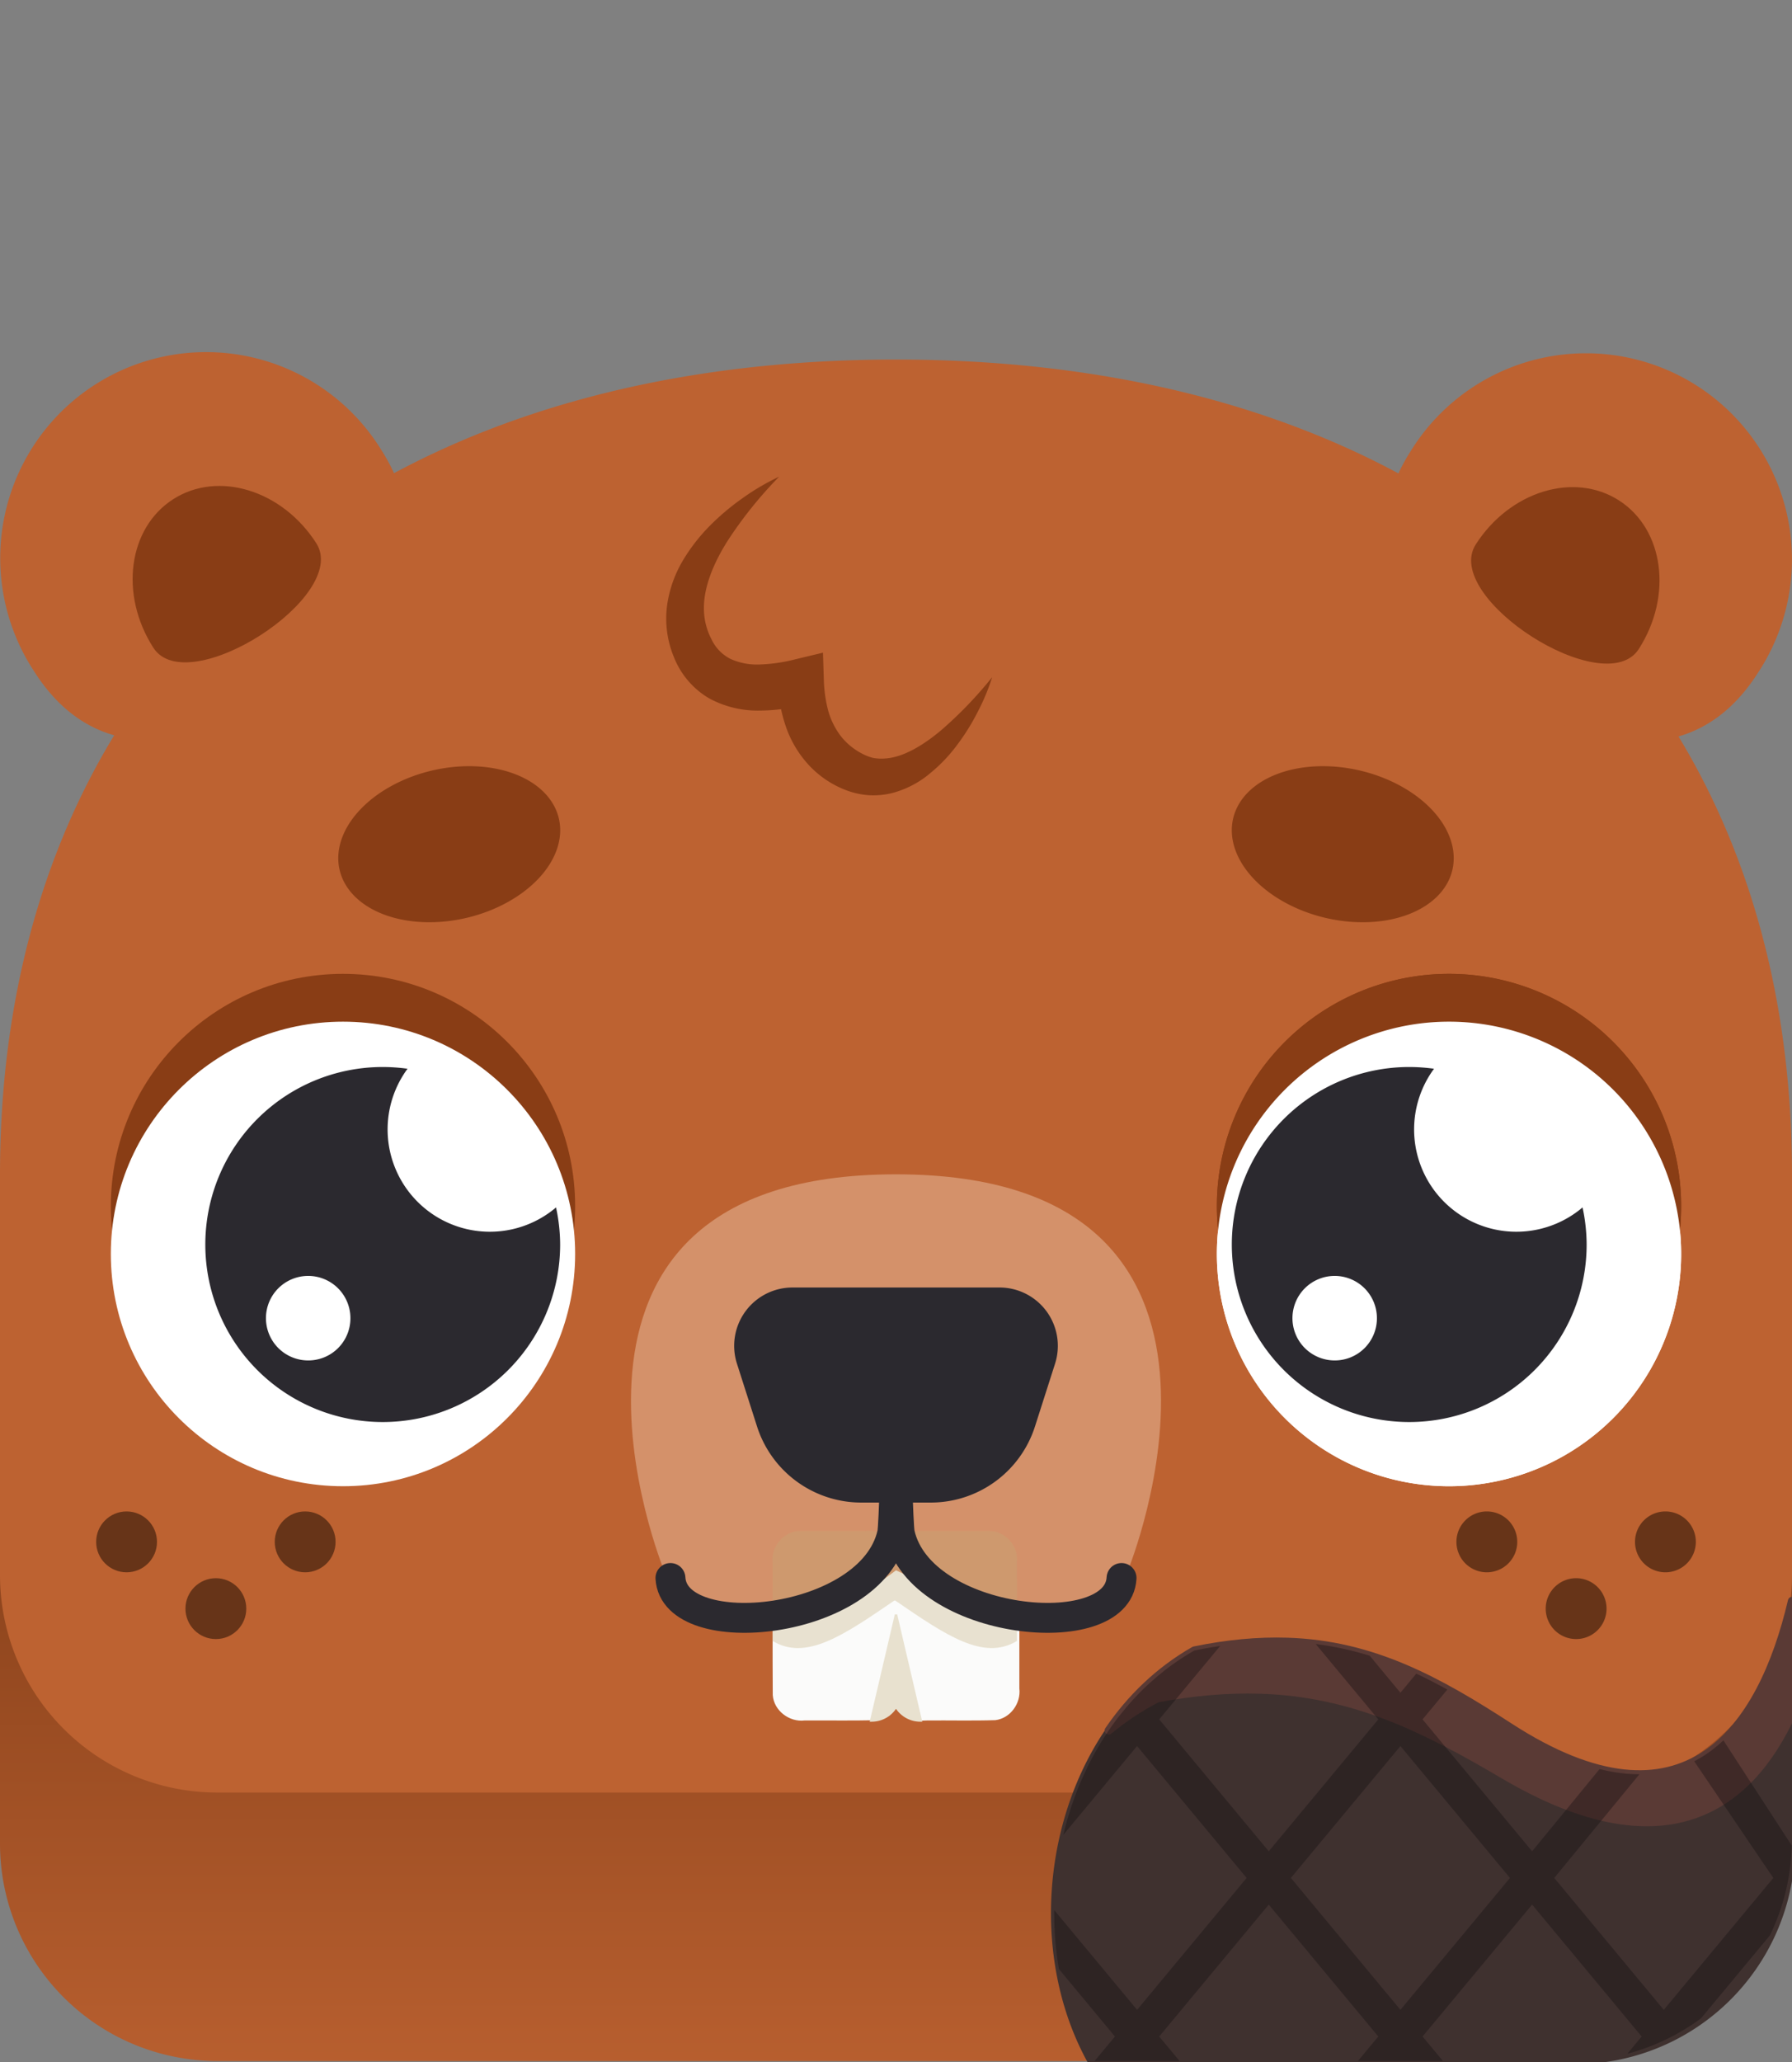 <?xml version="1.0" encoding="UTF-8" standalone="no"?>
<svg
   viewBox="0 0 300 345"
   version="1.1"
   id="svg60941"
   sodipodi:docname="beaver_2.svg"
   xml:space="preserve"
   inkscape:version="1.2 (dc2aedaf03, 2022-05-15)"
   xmlns:inkscape="http://www.inkscape.org/namespaces/inkscape"
   xmlns:sodipodi="http://sodipodi.sourceforge.net/DTD/sodipodi-0.dtd"
   xmlns="http://www.w3.org/2000/svg"
   xmlns:svg="http://www.w3.org/2000/svg"><rect x="0" y="0" width="300" height="345" fill="#808080" stroke="none"/><sodipodi:namedview
     id="namedview60943"
     pagecolor="#505050"
     bordercolor="#ffffff"
     borderopacity="1"
     inkscape:showpageshadow="0"
     inkscape:pageopacity="0"
     inkscape:pagecheckerboard="1"
     inkscape:deskcolor="#505050"
     showgrid="false"
     inkscape:zoom="1.5270345"
     inkscape:cx="109.68973"
     inkscape:cy="185.98139"
     inkscape:window-width="1366"
     inkscape:window-height="705"
     inkscape:window-x="-8"
     inkscape:window-y="-8"
     inkscape:window-maximized="1"
     inkscape:current-layer="g613" /><defs
     id="defs60891"><inkscape:path-effect
       effect="mirror_symmetry"
       start_point="58.399,147.884"
       end_point="58.399,173.204"
       center_point="58.399,160.544"
       id="path-effect1954"
       is_visible="true"
       lpeversion="1.2"
       lpesatellites=""
       mode="vertical"
       discard_orig_path="false"
       fuse_paths="false"
       oposite_fuse="false"
       split_items="true"
       split_open="false"
       link_styles="false" /><inkscape:path-effect
       effect="mirror_symmetry"
       start_point="94.284,174.038"
       end_point="94.284,259.766"
       center_point="94.284,216.902"
       id="path-effect16010"
       is_visible="true"
       lpeversion="1.2"
       lpesatellites=""
       mode="vertical"
       discard_orig_path="false"
       fuse_paths="false"
       oposite_fuse="false"
       split_items="true"
       split_open="false"
       link_styles="false" /><inkscape:path-effect
       effect="mirror_symmetry"
       start_point="56.179,258.884"
       end_point="56.179,280.238"
       center_point="56.179,269.561"
       id="path-effect15340"
       is_visible="true"
       lpeversion="1.2"
       lpesatellites="#g15348"
       mode="vertical"
       discard_orig_path="false"
       fuse_paths="false"
       oposite_fuse="false"
       split_items="true"
       split_open="false"
       link_styles="false" /><inkscape:path-effect
       effect="mirror_symmetry"
       start_point="150,266.199"
       end_point="150,290.44"
       center_point="150,278.32"
       id="path-effect2068"
       is_visible="true"
       lpeversion="1.2"
       lpesatellites="#path2070"
       mode="vertical"
       discard_orig_path="false"
       fuse_paths="false"
       oposite_fuse="false"
       split_items="true"
       split_open="false"
       link_styles="false" /><inkscape:path-effect
       effect="mirror_symmetry"
       start_point="94.284,174.038"
       end_point="94.284,259.766"
       center_point="94.284,216.902"
       id="path-effect1936"
       is_visible="true"
       lpeversion="1.2"
       lpesatellites=""
       mode="vertical"
       discard_orig_path="false"
       fuse_paths="false"
       oposite_fuse="false"
       split_items="true"
       split_open="false"
       link_styles="false" /><linearGradient
       id="A"
       x1="150"
       y1="356.11"
       x2="150"
       y2="161.16"
       gradientUnits="userSpaceOnUse"
       gradientTransform="translate(0,-0.163)"><stop
         offset="0"
         stop-color="#594a42"
         id="stop60886"
         style="stop-color:#bd6231;stop-opacity:1;" /><stop
         offset="0.69"
         stop-color="#281813"
         id="stop60888"
         style="stop-color:#783714;stop-opacity:1;" /></linearGradient><inkscape:path-effect
       effect="mirror_symmetry"
       start_point="144.075,240.582"
       end_point="144.075,257.265"
       center_point="144.075,248.924"
       id="path-effect8586"
       is_visible="true"
       lpeversion="1.2"
       lpesatellites=""
       mode="vertical"
       discard_orig_path="false"
       fuse_paths="false"
       oposite_fuse="false"
       split_items="false"
       split_open="false"
       link_styles="false" /></defs><path
     d="M 263.62,344.837 H 36.38 A 36.38,36.38 0 0 1 0,308.457 v -49.48 h 300 v 49.48 a 36.38,36.38 0 0 1 -36.38,36.38 z"
     fill="url(#A)"
     id="path60893"
     style="fill:url(#A)" /><path
     d="M 150,60.158 C 57.42,60.158 -4.125e-7,113.698 -4.125e-7,196.538 v 67 A 36.38,36.38 0 0 0 36.38,299.918 h 227.24 a 36.38,36.38 0 0 0 36.38,-36.38 v -67 c 0,-82.84 -57.42,-136.38 -150,-136.38 z"
     fill="#58595b"
     id="path395"
     style="fill:#bd6231;fill-opacity:1" /><path
     id="rect2149"
     style="fill:#fbfbfa;fill-opacity:1;stroke:none;stroke-width:0.924;stroke-linecap:round;stop-color:#000000"
     d="m 134.072,256.16 c -2.743,-0.088 -5.041,2.551 -4.727,5.247 0.016,7.403 -0.032,14.808 0.024,22.21 0.189,2.606 2.778,4.55 5.327,4.24 3.957,-0.027 7.918,0.055 11.872,-0.043 1.528,0.147 2.876,-1.866 3.593,-2.031 1.068,1.718 3.16,2.228 5.056,2.074 3.81,-0.034 7.626,0.069 11.431,-0.054 2.505,-0.313 4.297,-2.832 4.005,-5.295 -0.016,-7.368 0.032,-14.739 -0.024,-22.106 -0.189,-2.606 -2.778,-4.552 -5.327,-4.242 -3.957,0.027 -7.918,-0.055 -11.872,0.043 -1.528,-0.147 -2.876,1.866 -3.593,2.031 -1.068,-1.718 -3.16,-2.228 -5.056,-2.074 -3.57,0 -7.14,0 -10.71,0 z" /><path
     d="m 188.838,262.736 c -12.327,18.975 -25.698,5.951 -38.838,0 -13.308,10.09 -26.387,13.811 -38.838,0 0,0 -27.142,-66.257 38.838,-66.257 65.98,0 38.838,66.247 38.838,66.247 v 0.005 z"
     id="path8805"
     style="fill:#d4916a;fill-opacity:1;stroke-width:0.885"
     sodipodi:nodetypes="cccsccc" /><path
     id="path7158"
     style="fill:#c1ac77;fill-opacity:0.321;stroke-width:0.259;stroke-linecap:round;stop-color:#000000"
     class="UnoptimicedTransforms"
     d="m 145.492,262.135 c -0.238,-0.002 -0.475,0.006 -0.709,0.025 h -10.711 c -2.743,-0.088 -5.041,2.552 -4.727,5.248 0.01,4.38 -0.003,8.76 -0.004,13.141 5.573,3.382 11.834,-0.911 20.266,-6.676 0.062,-0.043 0.127,-0.07 0.191,-0.104 0.064,0.034 0.129,0.061 0.191,0.104 8.432,5.765 14.692,10.058 20.266,6.676 -0.001,-4.38 -0.014,-8.761 -0.004,-13.141 0.315,-2.696 -1.983,-5.336 -4.727,-5.248 h -10.711 c -1.875,-0.152 -3.937,0.347 -5.016,2.018 -0.944,-1.462 -2.641,-2.027 -4.307,-2.043 z"
     transform="translate(0,-6)" /><path
     d="m 150,255.281 c 0,1.494 -0.352,16.009 -0.64,17.299 -3.448,15.431 -36.51,18.654 -37.119,7.442"
     stroke="#414042"
     stroke-width="5.006"
     id="path62641"
     style="fill:none;stroke:#2b292f;stroke-linecap:round;stroke-miterlimit:10;stroke-opacity:1"
     sodipodi:nodetypes="csc"
     class="UnoptimicedTransforms"
     transform="translate(0,-16)"
     inkscape:original-d="m 150,255.28082 c 0,1.49402 -0.35194,16.00872 -0.64018,17.29863 -3.44823,15.43149 -36.51003,18.6542 -37.11939,7.44154"
     inkscape:path-effect="#path-effect2068" /><circle
     cx="57.42"
     cy="201.802"
     r="38.864"
     id="circle70730"
     style="fill:#893d15;fill-opacity:1;stroke-width:1.066" /><circle
     cx="57.42"
     cy="209.802"
     r="38.864"
     id="circle64330"
     style="fill:#ffffff;fill-opacity:1;stroke-width:1.066" /><path
     transform="matrix(-0.948,0,0,0.948,291.663,0.747)"
     id="path1890"
     d="m 208.744,218.859 a 31.33,31.33 0 1 0 31.33,-31.33 32.579,32.579 0 0 0 -4.38,0.307 18.058,18.058 0 0 1 -26.227,24.475 31.484,31.484 0 0 0 -0.723,6.549 z m 37.036,12.999 a 7.458,7.458 0 1 1 7.447,7.458 7.436,7.436 0 0 1 -7.447,-7.458 z"
     style="fill:#2b292f;fill-opacity:1;stroke-width:1.095"
     class="UnoptimicedTransforms" /><path
     class="UnoptimicedTransforms"
     id="path2070"
     d="m 150,255.281 c 0,1.494 -0.352,16.009 -0.64,17.299 -3.448,15.431 -36.51,18.654 -37.119,7.442"
     style="fill:none;stroke:#2b292f;stroke-linecap:round;stroke-miterlimit:10;stroke-opacity:1"
     stroke="#414042"
     stroke-width="5.006"
     transform="matrix(-1,0,0,1,300,-16)" /><path
     id="rect3636"
     style="fill:#e8e1cf;fill-opacity:1;stroke:#e8e1cf;stroke-width:0.412;stroke-linecap:round;stroke-dasharray:none;stroke-opacity:1;stop-color:#000000"
     d="m 150,270.152 -4.141,17.705 h 0.068 c 1.742,0 3.253,-0.935 4.072,-2.33 0.82,1.395 2.331,2.33 4.072,2.33 h 0.068 z" /><path
     id="rect7197"
     style="fill:#2b292f;fill-opacity:1;stroke-width:0.285;stroke-linecap:round;stop-color:#000000"
     d="m 132.671,215.417 h 34.659 a 9.763,9.763 0 0 1 9.299,12.739 l -3.361,10.504 a 18.323,18.323 0 0 1 -17.452,12.739 H 144.185 a 18.323,18.323 0 0 1 -17.452,-12.739 l -3.361,-10.504 a 9.763,9.763 0 0 1 9.299,-12.739 z"
     sodipodi:nodetypes="ccccc" /><path
     d="m 294.253,112.644 c -10.272,16.032 -26.922,13.406 -42.961,3.129 C 235.254,105.496 225.932,91.45 236.19,75.44 a 34.484,34.484 0 1 1 58.063,37.204 z"
     fill="#2f2c38"
     id="path7880"
     style="fill:#bd6231;fill-opacity:1;stroke-width:0.86" /><path
     d="m 274.356,108.581 c -5.7,8.896 -32.997,-8.594 -27.297,-17.49 5.7,-8.896 16.438,-12.194 23.972,-7.366 7.534,4.828 9.03,15.953 3.325,24.857 z"
     fill="#15141a"
     id="path7884"
     style="fill:#893d15;fill-opacity:1;stroke-width:0.86" /><g
     transform="matrix(-0.724,0.464,0.464,0.724,4.095,-280.591)"
     class="UnoptimicedTransforms"
     id="g8751"><path
       id="path8747"
       d="m 244.961,385.859 c 0,22.13 -17.94,30 -40.08,30 -22.14,0 -40.07,-7.9 -40.07,-30 a 40.08,40.08 0 1 1 80.15,0 z"
       style="fill:#bd6231;fill-opacity:1"
       fill="#2f2c38" /><path
       id="path8749"
       d="m 222.941,394.359 c 0,12.28 -37.68,12.28 -37.68,0 0,-12.28 8.44,-22.24 18.84,-22.24 10.4,0 18.84,9.95 18.84,22.24 z"
       style="fill:#893d15;fill-opacity:1"
       fill="#15141a" /></g><path
     d="m 130.43,79.762 a 69.211,69.211 0 0 0 -8.59,10.682 c -2.354,3.713 -4.057,7.758 -3.997,11.464 a 11.136,11.136 0 0 0 1.294,5.103 7.013,7.013 0 0 0 3.178,3.245 10.761,10.761 0 0 0 4.905,0.919 27.367,27.367 0 0 0 5.916,-0.862 l 4.638,-1.112 0.15,4.668 a 22.615,22.615 0 0 0 0.725,5.041 12.746,12.746 0 0 0 2.048,4.17 10.905,10.905 0 0 0 3.469,2.933 8.567,8.567 0 0 0 1.976,0.791 7.773,7.773 0 0 0 2.16,0.093 c 3.063,-0.234 6.442,-2.325 9.396,-4.836 a 68.02,68.02 0 0 0 8.402,-8.762 35.096,35.096 0 0 1 -2.414,5.791 36.386,36.386 0 0 1 -3.36,5.424 26.463,26.463 0 0 1 -4.554,4.816 16.341,16.341 0 0 1 -6.431,3.363 13.231,13.231 0 0 1 -3.954,0.353 13.463,13.463 0 0 1 -3.894,-0.894 16.539,16.539 0 0 1 -6.284,-4.358 18.215,18.215 0 0 1 -3.754,-6.551 25.481,25.481 0 0 1 -0.881,-3.524 32.45,32.45 0 0 1 -0.355,-3.503 l 4.79,3.581 a 29.77,29.77 0 0 1 -7.801,1.092 17.057,17.057 0 0 1 -8.502,-2.051 13.948,13.948 0 0 1 -5.916,-6.966 16.859,16.859 0 0 1 -1.143,-8.356 20.211,20.211 0 0 1 2.587,-7.587 30.344,30.344 0 0 1 4.575,-5.936 40.444,40.444 0 0 1 5.522,-4.654 38.591,38.591 0 0 1 6.101,-3.579 z"
     fill="#aa7750"
     id="path8775"
     style="stroke-width:1.103;fill:#893d15;fill-opacity:1" /><g
     id="g15338"
     transform="matrix(1,0,0,-1,0,533.122)"
     inkscape:path-effect="#path-effect15340"
     class="UnoptimicedTransforms"><circle
       style="fill:#673418;fill-opacity:1;fill-rule:evenodd;stroke-width:0.705"
       id="path14465"
       cx="36.139"
       cy="263.976"
       r="5.092"
       d="m 41.231,263.976 a 5.092,5.092 0 0 1 -5.092,5.092 5.092,5.092 0 0 1 -5.092,-5.092 5.092,5.092 0 0 1 5.092,-5.092 5.092,5.092 0 0 1 5.092,5.092 z" /><circle
       style="fill:#673418;fill-opacity:1;fill-rule:evenodd;stroke-width:0.705"
       id="circle14605"
       cx="51.087"
       cy="275.146"
       r="5.092"
       d="m 56.179,275.146 a 5.092,5.092 0 0 1 -5.092,5.092 5.092,5.092 0 0 1 -5.092,-5.092 5.092,5.092 0 0 1 5.092,-5.092 5.092,5.092 0 0 1 5.092,5.092 z" /><circle
       style="fill:#673418;fill-opacity:1;fill-rule:evenodd;stroke-width:0.705"
       id="circle14607"
       cx="21.19"
       cy="275.146"
       r="5.092"
       d="m 26.283,275.146 a 5.092,5.092 0 0 1 -5.092,5.092 5.092,5.092 0 0 1 -5.092,-5.092 5.092,5.092 0 0 1 5.092,-5.092 5.092,5.092 0 0 1 5.092,5.092 z" /></g><g
     transform="rotate(-180,150,266.561)"
     class="UnoptimicedTransforms"
     id="g15348"><path
       id="path15342"
       d="m 41.231,263.976 a 5.092,5.092 0 0 1 -5.092,5.092 5.092,5.092 0 0 1 -5.092,-5.092 5.092,5.092 0 0 1 5.092,-5.092 5.092,5.092 0 0 1 5.092,5.092 z"
       style="fill:#673418;fill-opacity:1;fill-rule:evenodd;stroke-width:0.705" /><path
       id="path15344"
       d="m 56.179,275.146 a 5.092,5.092 0 0 1 -5.092,5.092 5.092,5.092 0 0 1 -5.092,-5.092 5.092,5.092 0 0 1 5.092,-5.092 5.092,5.092 0 0 1 5.092,5.092 z"
       style="fill:#673418;fill-opacity:1;fill-rule:evenodd;stroke-width:0.705" /><path
       id="path15346"
       d="m 26.283,275.146 a 5.092,5.092 0 0 1 -5.092,5.092 5.092,5.092 0 0 1 -5.092,-5.092 5.092,5.092 0 0 1 5.092,-5.092 5.092,5.092 0 0 1 5.092,5.092 z"
       style="fill:#673418;fill-opacity:1;fill-rule:evenodd;stroke-width:0.705" /></g><path
     id="path16012"
     d="M 203.716,201.802 A 38.864,38.864 0 0 0 242.58,240.666 38.864,38.864 0 0 0 281.444,201.802 38.864,38.864 0 0 0 242.58,162.938 38.864,38.864 0 0 0 203.716,201.802 Z"
     style="fill:#893d15;fill-opacity:1;stroke-width:1.066" /><path
     id="path16014"
     d="M 203.716,209.802 A 38.864,38.864 0 0 0 242.58,248.666 38.864,38.864 0 0 0 281.444,209.802 38.864,38.864 0 0 0 242.58,170.938 38.864,38.864 0 0 0 203.716,209.802 Z"
     style="fill:#ffffff;fill-opacity:1;stroke-width:1.066" /><path
     transform="matrix(-0.948,0,0,0.948,463.51,0.747)"
     class="UnoptimicedTransforms"
     id="path16016"
     d="m 208.744,218.859 a 31.33,31.33 0 1 0 31.33,-31.33 32.579,32.579 0 0 0 -4.38,0.307 18.058,18.058 0 0 1 -26.227,24.475 31.484,31.484 0 0 0 -0.723,6.549 z m 37.036,12.999 a 7.458,7.458 0 1 1 7.447,7.458 7.436,7.436 0 0 1 -7.447,-7.458 z"
     style="fill:#2b292f;fill-opacity:1;stroke-width:1.095" /><path
     id="ellipse229"
     style="fill:#893d15;fill-opacity:1"
     class="cls-4 UnoptimicedTransforms"
     d="m 46.762,148.848 a 18.85,12.66 0 0 0 -7.215,-0.964 18.85,12.66 0 0 0 -18.849,12.66 18.85,12.66 0 0 0 18.851,12.659 18.85,12.66 0 0 0 18.849,-12.659 18.85,12.66 0 0 0 -11.636,-11.697 z m 137.155,32.213 a 18.85,12.66 26.434 0 0 -15.626,5.294 18.85,12.66 26.434 0 0 11.243,19.726 18.85,12.66 26.434 0 0 22.516,-2.944 18.85,12.66 26.434 0 0 -11.242,-19.728 18.85,12.66 26.434 0 0 -6.89,-2.348 z"
     transform="rotate(-13.217,-25.894,-3)" /><g
     id="g4323"><path
       id="rect373"
       style="fill:#3f312f;fill-opacity:1;stroke-width:1.073;stroke-linejoin:round;stop-color:#000000;stroke:#3f312f;stroke-opacity:1;stroke-dasharray:none"
       d="M 300 267.855 C 294.969 289.281 282.158 308.043 252.715 288.963 C 240.82 281.255 229.85 275.147 215.498 274.695 C 210.714 274.545 205.577 274.993 199.943 276.156 C 176.9 289.273 170.258 322.535 182.572 344.836 L 263.619 344.836 A 36.38 36.38 0 0 0 300 308.457 L 300 267.855 z " /><path
       id="path2305"
       style="fill:#5a3a35;fill-opacity:1;stroke-width:1.373;stroke-linejoin:round;stop-color:#000000;stroke:#5a3a35;stroke-opacity:1;stroke-dasharray:none"
       d="M 300 267.861 C 294.968 289.284 282.155 308.041 252.715 288.963 C 240.82 281.255 229.85 275.147 215.498 274.695 C 210.714 274.545 205.577 274.993 199.943 276.156 C 194.095 279.485 189.307 284.115 185.613 289.531 C 188.075 287.501 190.777 285.687 193.734 284.156 C 199.93 282.993 205.582 282.545 210.844 282.695 C 226.629 283.147 238.693 289.255 251.775 296.963 C 278.477 312.695 292.724 302.71 300 286.715 L 300 267.861 z " /><path
       id="path2528"
       style="color:#000000;fill:#100d0e;fill-opacity:0.358;stroke-width:6.803;stroke-linejoin:round"
       d="M 220.27 275.072 L 230.744 287.676 L 212.404 309.748 L 194.064 287.676 L 204.27 275.393 C 204.259 275.394 204.249 275.395 204.238 275.396 C 202.837 275.604 201.409 275.854 199.943 276.156 C 199.224 276.566 198.521 276.994 197.834 277.441 C 197.833 277.442 197.833 277.443 197.832 277.443 C 197.146 277.89 196.476 278.356 195.822 278.84 C 195.279 279.241 194.753 279.663 194.232 280.088 C 194.125 280.176 194.011 280.257 193.904 280.346 C 193.674 280.538 193.457 280.743 193.23 280.939 C 192.847 281.273 192.459 281.601 192.088 281.947 C 192.084 281.951 192.08 281.955 192.076 281.959 C 191.485 282.511 190.912 283.079 190.354 283.662 C 189.8 284.241 189.264 284.834 188.742 285.441 C 188.525 285.695 188.321 285.959 188.109 286.217 C 187.805 286.587 187.495 286.951 187.203 287.33 C 186.714 287.965 186.241 288.614 185.785 289.273 C 185.782 289.278 185.778 289.281 185.775 289.285 C 185.323 289.94 184.889 290.606 184.469 291.283 C 184.043 291.969 183.634 292.666 183.242 293.373 C 182.85 294.08 182.475 294.797 182.117 295.523 C 181.936 295.89 181.772 296.265 181.6 296.637 C 181.424 297.015 181.241 297.389 181.074 297.771 C 180.756 298.502 180.455 299.239 180.17 299.984 C 179.965 300.52 179.778 301.063 179.59 301.605 C 179.508 301.841 179.418 302.072 179.34 302.309 C 179.226 302.653 179.127 303.003 179.02 303.35 C 178.885 303.785 178.743 304.219 178.619 304.658 C 178.401 305.431 178.199 306.21 178.014 306.992 L 190.359 292.135 L 208.701 314.205 L 190.359 336.279 L 176.49 319.586 C 176.49 319.607 176.49 319.629 176.49 319.65 C 176.484 320.438 176.495 321.226 176.521 322.012 C 176.525 322.119 176.533 322.225 176.537 322.332 C 176.566 323.055 176.604 323.778 176.66 324.498 C 176.667 324.582 176.677 324.666 176.684 324.75 C 176.745 325.489 176.819 326.225 176.91 326.959 C 176.919 327.029 176.93 327.099 176.939 327.17 C 177.036 327.921 177.144 328.67 177.271 329.414 C 177.273 329.425 177.275 329.436 177.277 329.447 L 186.656 340.736 L 183.248 344.836 L 197.473 344.836 L 194.064 340.736 L 212.404 318.662 L 230.744 340.734 L 227.334 344.836 L 241.561 344.836 L 238.152 340.734 L 256.492 318.662 L 274.832 340.736 L 272.443 343.611 A 36.38 36.38 0 0 0 273.186 343.412 A 36.38 36.38 0 0 0 284.771 337.689 L 296.297 323.82 A 36.38 36.38 0 0 0 299.957 308.789 L 288.516 291.18 C 287.034 292.586 285.41 293.77 283.631 294.689 L 296.875 314.207 L 278.535 336.279 L 260.195 314.205 L 274.457 296.855 C 272.382 296.857 270.166 296.585 267.793 295.984 L 256.492 309.748 L 238.152 287.676 L 242.299 282.686 C 240.577 281.744 238.851 280.835 237.1 280.027 L 234.447 283.219 L 229.303 277.023 C 226.687 276.216 223.99 275.591 221.17 275.191 C 220.949 275.161 220.732 275.125 220.51 275.098 C 220.431 275.087 220.349 275.082 220.27 275.072 z M 234.447 292.135 L 252.787 314.205 L 234.447 336.277 L 216.107 314.205 L 234.447 292.135 z " /></g><g
     transform="matrix(-1,0,0,1,298,-11.1)"
     class="UnoptimicedTransforms"
     id="g613"><path
       id="path607"
       d="M 94.284,212.902 A 38.864,38.864 0 0 1 55.42,251.766 38.864,38.864 0 0 1 16.556,212.902 38.864,38.864 0 0 1 55.42,174.038 38.864,38.864 0 0 1 94.284,212.902 Z"
       style="fill:#893d15;fill-opacity:1;stroke-width:1.066" /><path
       id="path609"
       d="M 94.284,220.902 A 38.864,38.864 0 0 1 55.42,259.766 38.864,38.864 0 0 1 16.556,220.902 38.864,38.864 0 0 1 55.42,182.038 38.864,38.864 0 0 1 94.284,220.902 Z"
       style="fill:#ffffff;fill-opacity:1;stroke-width:1.066" /><path
       transform="matrix(0.948,0,0,0.948,-165.51,11.847)"
       class="UnoptimicedTransforms"
       id="path611"
       d="m 208.744,218.859 a 31.33,31.33 0 1 0 31.33,-31.33 32.579,32.579 0 0 0 -4.38,0.307 18.058,18.058 0 0 1 -26.227,24.475 31.484,31.484 0 0 0 -0.723,6.549 z m 37.036,12.999 a 7.458,7.458 0 1 1 7.447,7.458 7.436,7.436 0 0 1 -7.447,-7.458 z"
       style="fill:#2b292f;fill-opacity:1;stroke-width:1.095" /></g></svg>
